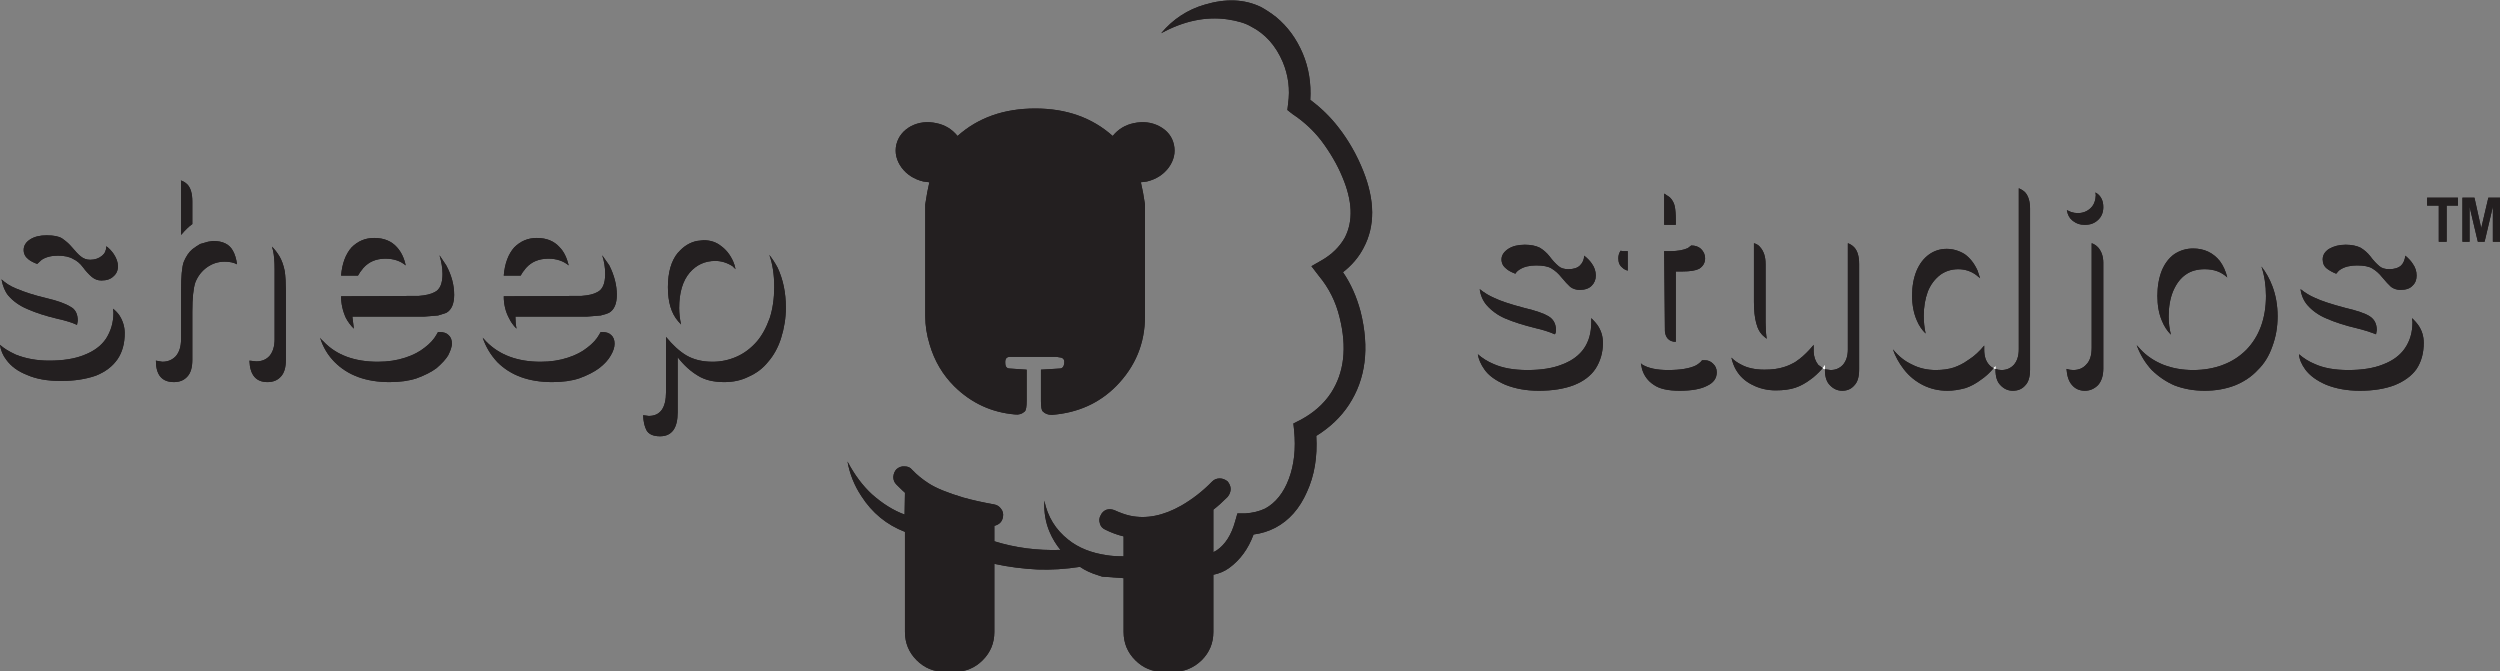 
<svg xmlns="http://www.w3.org/2000/svg" version="1.1" xmlns:xlink="http://www.w3.org/1999/xlink" preserveAspectRatio="none" x="0px" y="0px" width="190px" height="51px" viewBox="0 0 190 51">
<rect x="0" y="0" width="190" height="51" fill="#808080" stroke="none"/>
<defs>
<g id="Mask_Sheep_Studios_Full_svg_svg164__Clip_Group__0_2_MASK_0_FILL">
<path fill="#FFFFFF" stroke="none" d="
M 383.95 383.95
L 383.95 0 0 0 0 383.95 383.95 383.95 Z"/>
</g>

<g id="Sheep_Studios_Full_svg_svg164__Clip_Group__0_Layer2_0_MEMBER_0_MEMBER_0_FILL">
<path fill="#231F20" stroke="none" d="
M 94.3 199.6
Q 94.3 198.85 93.85 198.45 93.45 198.05 92.65 198.05
L 92.45 198.05 92.25 198.4
Q 91.75 199.3 90.7 200.1 89.65 200.95 88.1 201.45 86.45 202 84.45 202 79.75 202 77.2 199.3 76.9 199.05 76.75 198.8 77.35 200.7 78.7 202.05 81.35 204.7 86 204.7 88.1 204.7 89.6 204.2 91.25 203.6 92.25 202.85 93.35 201.9 93.8 201.15 94.3 200.15 94.3 199.6
M 80.95 186.8
Q 79.75 188.15 79.55 190.55
L 81.8 190.55
Q 82 190.15 82.5 189.55 83.6 188.3 85.45 188.3 87.1 188.3 88.15 189.2 87.85 187.75 87 186.8 85.9 185.55 83.95 185.55 82.2 185.55 80.95 186.8 Z"/>
</g>

<g id="Sheep_Studios_Full_svg_svg164__Clip_Group__0_Layer2_0_MEMBER_1_MEMBER_0_FILL">
<path fill="#231F20" stroke="none" d="
M 79.55 193.3
Q 79.55 194.8 80.2 196.2 80.6 196.95 81.25 197.6
L 81.05 196 90.6 196 92.45 195.85 93.55 195.5
Q 94.6 194.9 94.6 193.1 94.6 191.15 93.55 189.2
L 92.65 187.85
Q 93.05 189.2 93.05 190.35 93.05 192.25 92 192.75 91.25 193.15 89.9 193.25
L 79.55 193.3 Z"/>
</g>

<g id="Sheep_Studios_Full_svg_svg164__Clip_Group__0_Layer2_0_MEMBER_2_MEMBER_0_FILL">
<path fill="#231F20" stroke="none" d="
M 115.95 199.6
Q 115.95 198.85 115.5 198.45 115.1 198.05 114.3 198.05
L 114.1 198.05 113.9 198.4
Q 113.4 199.3 112.35 200.1 111.3 200.95 109.75 201.45 108.1 202 106.1 202 101.5 202 98.85 199.3
L 98.4 198.8
Q 99 200.6 100.35 202.05 103 204.7 107.65 204.7 109.75 204.7 111.25 204.2 112.9 203.6 113.9 202.85 114.95 202.05 115.45 201.15 115.95 200.3 115.95 199.6
M 103.45 190.55
Q 103.65 190.15 104.15 189.55 105.25 188.3 107.15 188.3 108.75 188.3 109.85 189.2 109.45 187.6 108.65 186.8 107.55 185.55 105.6 185.55 103.85 185.55 102.6 186.8 101.4 188.15 101.2 190.55
L 103.45 190.55 Z"/>
</g>

<g id="Sheep_Studios_Full_svg_svg164__Clip_Group__0_Layer2_0_MEMBER_3_MEMBER_0_FILL">
<path fill="#231F20" stroke="none" d="
M 101.9 196.2
Q 102.25 196.95 102.9 197.6 102.75 196.85 102.75 196
L 112.25 196 114.1 195.85
Q 114.9 195.65 115.2 195.5 116.25 194.9 116.25 193.1 116.25 191.2 115.25 189.2
L 114.3 187.85
Q 114.7 189 114.7 190.35 114.7 192.25 113.65 192.75 112.95 193.15 111.55 193.25
L 101.2 193.3
Q 101.2 194.9 101.9 196.2 Z"/>
</g>

<g id="Sheep_Studios_Full_svg_svg164__Clip_Group__0_Layer2_0_MEMBER_4_MEMBER_0_FILL">
<path fill="#231F20" stroke="none" d="
M 138.75 194.8
Q 138.75 191.85 137.65 189.5 137.2 188.65 136.55 187.8 137.2 189.6 137.2 192.05 137.2 194.35 136.6 196.2 135.9 198.15 134.85 199.35 133.7 200.65 132.25 201.3 130.7 202 129 202 126.95 202 125.5 201.15 124.15 200.35 122.8 198.7
L 122.8 206
Q 122.8 209.2 120.5 209.2
L 119.75 209.1
Q 119.8 210.35 120.2 211.1 120.65 211.9 122 211.9 124.35 211.9 124.35 208.7
L 124.35 201.4
Q 125.6 203 127.05 203.85 128.4 204.7 130.55 204.7 132.35 204.7 133.75 204 135.35 203.3 136.35 202.05 137.5 200.75 138.1 198.9 138.75 196.85 138.75 194.8 Z"/>
</g>

<g id="Sheep_Studios_Full_svg_svg164__Clip_Group__0_Layer2_0_MEMBER_5_MEMBER_0_FILL">
<path fill="#231F20" stroke="none" d="
M 72.2 192.45
Q 72.2 191.1 72.05 189.95 71.8 188.75 71.35 188 70.9 187.25 70.35 186.7 70.4 186.9 70.5 187.25 70.7 188.2 70.7 189.7
L 70.7 199
Q 70.7 200.45 70 201.25 69.35 201.95 68.25 201.95
L 67.35 201.85
Q 67.45 204.7 69.75 204.7 70.9 204.7 71.55 203.95 72.2 203.25 72.2 201.75
L 72.2 192.45 Z"/>
</g>

<g id="Sheep_Studios_Full_svg_svg164__Clip_Group__0_Layer2_0_MEMBER_6_MEMBER_0_FILL">
<path fill="#231F20" stroke="none" d="
M 58.2 177.9
L 58.25 177.95 58.25 185.15
Q 59.05 184.2 59.75 183.7
L 59.75 180.7
Q 59.75 179.15 59.1 178.45 58.7 178.05 58.2 177.9 Z"/>
</g>

<g id="Sheep_Studios_Full_svg_svg164__Clip_Group__0_Layer2_0_MEMBER_7_MEMBER_0_FILL">
<path fill="#231F20" stroke="none" d="
M 59.75 187.05
Q 59.05 187.65 58.6 188.75 58.25 189.75 58.25 192.6
L 58.25 199
Q 58.25 200.4 57.6 201.2 56.9 202 55.75 202 55.65 202 54.9 201.85 54.9 204.7 57.3 204.7 58.45 204.7 59.1 203.95 59.75 203.25 59.75 201.75
L 59.75 195.35
Q 59.75 192.65 60.15 191.45 60.65 190.2 61.7 189.45 62.75 188.7 64.05 188.7 65.05 188.7 65.7 189.05 65.55 187.95 65.15 187.25 64.45 185.95 62.5 185.95
L 61.85 186.05 60.8 186.35
Q 60.35 186.6 59.75 187.05 Z"/>
</g>

<g id="Sheep_Studios_Full_svg_svg164__Clip_Group__0_Layer2_0_MEMBER_8_MEMBER_0_FILL">
<path fill="#231F20" stroke="none" d="
M 130.1 186.6
Q 129.15 185.85 127.8 185.85
L 126.9 185.95
Q 125.5 186.25 124.45 187.45
L 124.35 187.55
Q 123.05 189.15 123.05 192.1 123.05 195.05 124.4 196.6
L 124.8 197.05
Q 124.55 195.95 124.55 194.85 124.55 191.8 125.95 190.15 127.3 188.6 129.35 188.6 130.55 188.6 131.65 189.3
L 132.05 189.7
Q 131.95 189.15 131.75 188.7 131.15 187.35 130.1 186.6 Z"/>
</g>

<g id="Sheep_Studios_Full_svg_svg164__Clip_Group__0_Layer2_0_MEMBER_9_MEMBER_0_FILL">
<path fill="#231F20" stroke="none" d="
M 197.5 156.5
Q 199.55 156.8 200.65 157.45 203.5 158.9 204.9 162.2 206 164.85 205.6 167.7
L 205.5 168.55 206.2 169.1
Q 208.4 170.55 210 172.6 211.8 175 212.8 177.4 214.85 182.2 213.15 185.5 212.1 187.35 210.1 188.5
L 208.7 189.3 209.7 190.6
Q 211.7 193 212.45 196.1 213.95 202.1 211.3 206.15 209.85 208.35 207.2 209.75
L 206.3 210.2 206.4 211.15
Q 206.75 214.75 205.7 217.55 204.65 220.35 202.55 221.5 201.4 222.05 199.9 222.15
L 198.85 222.15 198.55 223.2
Q 197.8 225.9 196.1 227.05
L 195.65 227.3 195.65 221.65
Q 196.5 221 197.55 219.95 197.95 219.45 197.95 218.9 197.95 218.4 197.55 217.9 197.05 217.5 196.5 217.5 195.9 217.5 195.5 217.9 193.65 219.8 191.4 221.1 187.8 223.15 184.55 222.45 183.65 222.25 182.55 221.75 182 221.5 181.45 221.65 180.9 221.85 180.65 222.4 180.35 222.9 180.55 223.5 180.7 224.05 181.25 224.3 182.45 224.9 183.7 225.2
L 183.7 227.85
Q 182.35 227.85 181.45 227.7 178.35 227.25 176.35 225.65 173.8 223.65 173.15 220.45 173.05 222.75 173.85 224.6 174.4 225.9 175.3 227 170.65 227.15 166.5 225.85
L 166.5 223.8
Q 167.5 223.55 167.65 222.6 167.75 222 167.4 221.55 167.05 221.05 166.45 220.95 164.2 220.55 162.4 220.05 159.2 219.1 157.75 218.15 156.5 217.35 155.55 216.35 155.2 215.9 154.55 215.9 154 215.85 153.5 216.25 153.1 216.65 153.05 217.3 153.05 217.9 153.45 218.3 154.4 219.25 154.6 219.4
L 154.55 222.3
Q 152.35 221.5 150.2 219.6 148.35 217.9 146.95 215.25 147.4 217.75 148.8 219.85 150.95 223.2 154.6 224.6
L 154.6 237.9
Q 154.6 240.1 156.15 241.65 157.7 243.2 159.9 243.2
L 161.2 243.2
Q 163.4 243.2 164.95 241.65 166.5 240.1 166.5 237.9
L 166.5 228.85
Q 169.25 229.45 172.25 229.6 174.95 229.7 177.9 229.25 178.9 229.95 180.4 230.4
L 180.85 230.55 183.7 230.75 183.7 237.9
Q 183.7 240.1 185.25 241.65 186.8 243.2 189 243.2
L 190.3 243.2
Q 192.5 243.2 194.1 241.65 195.65 240.1 195.65 237.9
L 195.65 230.3
Q 196.85 230.05 197.75 229.4 199.95 227.8 201 224.95 202.55 224.75 203.9 224.05 206.65 222.6 208.1 219.3 209.6 216.05 209.35 211.85 212.1 210.15 213.7 207.7 217.05 202.6 215.25 195.35 214.45 192.35 212.9 190.1 214.7 188.7 215.65 186.85 217.95 182.55 215.6 176.65 214.3 173.4 212.25 170.8 210.7 168.8 208.55 167.2 208.75 163.9 207.55 161.05 206.3 158.1 204 156.2 202.9 155.35 201.95 154.85 198.7 153.3 194.5 154.55 191.05 155.55 188.7 158.35 193.2 155.9 197.5 156.5 Z"/>
</g>

<g id="Sheep_Studios_Full_svg_svg164__Clip_Group__0_Layer2_0_MEMBER_10_MEMBER_0_FILL">
<path fill="#231F20" stroke="none" d="
M 190.4 173.15
Q 190.05 171.55 188.45 170.7 186.9 169.9 185.05 170.3 183.35 170.65 182.25 172 178.15 168.35 171.95 168.35 165.7 168.35 161.6 172 160.5 170.65 158.8 170.3 156.95 169.9 155.4 170.7 153.85 171.55 153.45 173.15 153.1 174.75 154.15 176.2 155.2 177.6 157.05 178.05
L 157.85 178.15
Q 157.55 179.4 157.3 181.1
L 157.3 195.95
Q 157.3 197.8 157.9 199.75 158.85 202.95 161.15 205.25 164.55 208.6 169.25 209 170 209.1 170.55 208.6 170.8 208.35 170.8 207.2
L 170.8 203.05 168.55 202.9
Q 167.95 202.9 167.95 202.15 167.9 201.35 168.55 201.35
L 174.8 201.35
Q 175 201.4 175.4 201.45 175.9 201.6 175.8 202.25 175.7 202.9 175.2 202.9
L 172.7 203.05 172.7 207.2
Q 172.7 208.4 172.95 208.6 173.4 209.05 174.1 209.05
L 174.2 209.05
Q 179.3 208.65 182.7 205.25 186.55 201.35 186.55 195.95
L 186.55 181.1
Q 186.3 179.4 186 178.15
L 186.8 178.05
Q 188.65 177.6 189.7 176.2 190.75 174.75 190.4 173.15 Z"/>
</g>

<g id="Sheep_Studios_Full_svg_svg164__Clip_Group__0_Layer2_0_MEMBER_11_MEMBER_0_FILL">
<path fill="#231F20" stroke="none" d="
M 359.8 181.25
L 361.3 181.25 361.3 180.2 357.2 180.2 357.2 181.25 358.75 181.25 358.75 186.05 359.8 186.05 359.8 181.25
M 364.4 184.25
L 363.5 180.2 361.9 180.2 361.9 186.05 362.85 186.05 362.85 181.4 363.95 186.05 364.85 186.05 365.95 181.4 365.95 186.05 366.95 186.05 366.95 180.2 365.35 180.2 364.4 184.25 Z"/>
</g>

<g id="Sheep_Studios_Full_svg_svg164__Clip_Group__0_Layer2_0_MEMBER_12_MEMBER_0_FILL">
<path fill="#231F20" stroke="none" d="
M 267.6 194.05
Q 267.6 195.75 267.9 196.85 268.2 198.05 268.95 198.65
L 269.3 198.95
Q 269.15 198 269.15 196.75
L 269.15 189
Q 269.15 187.6 268.45 186.8 268.15 186.4 267.6 186.25
L 267.6 194.05
M 281.6 189
Q 281.6 187.5 280.95 186.8 280.55 186.4 280.1 186.25
L 280.1 200.35
Q 280.1 201.65 279.45 202.4 278.8 203.1 277.8 203.1
L 277.05 203 277.05 203.1
Q 277.05 204.45 277.7 205.1 278.4 205.85 279.35 205.85 280.35 205.85 280.95 205.15 281.6 204.5 281.6 203.05
L 281.6 189 Z"/>
</g>

<g id="Sheep_Studios_Full_svg_svg164__Clip_Group__0_Layer2_0_MEMBER_13_MEMBER_0_FILL">
<path fill="#231F20" stroke="none" d="
M 276.75 202.85
L 276.15 202.4
Q 275.6 201.7 275.55 200.7
L 275.55 199.75
Q 274.65 200.85 273.7 201.6
L 273.15 202
Q 272.3 202.5 271.6 202.7 270.55 203.05 269 203.05 267.1 203.05 265.85 202.35 265.15 202 264.6 201.45 264.8 202.35 265.2 203.05 265.95 204.35 267.35 205.05 268.8 205.8 270.5 205.8 272.05 205.8 273.1 205.45 274.15 205.1 275.2 204.3 275.9 203.8 276.75 202.85 Z"/>
</g>

<g id="Sheep_Studios_Full_svg_svg164__Clip_Group__0_Layer2_0_MEMBER_14_MEMBER_0_FILL">
<path fill="#231F20" stroke="none" d="
M 304.35 181.65
Q 304.35 180.3 303.75 179.55 303.45 179.2 302.85 178.95
L 302.85 200.35
Q 302.85 201.65 302.2 202.4 301.55 203.1 300.55 203.1 300.15 203.1 299.75 202.95
L 299.75 203.05
Q 299.75 204.45 300.4 205.1 301.1 205.85 302.05 205.85 303.1 205.85 303.7 205.15 304.35 204.5 304.35 203.05
L 304.35 181.65
M 290.75 192.65
Q 291.3 191.3 292.4 190.45 293.45 189.7 294.8 189.7 296.1 189.7 297.15 190.45
L 297.7 190.9 297.35 189.85
Q 296.7 188.45 295.65 187.7 294.5 187 293.25 187 291.95 187 290.9 187.75 289.85 188.5 289.25 189.9 288.65 191.35 288.65 193.2 288.65 195.1 289.3 196.55 289.7 197.5 290.45 198.25 290.2 197.1 290.2 195.9 290.2 194.15 290.75 192.65 Z"/>
</g>

<g id="Sheep_Studios_Full_svg_svg164__Clip_Group__0_Layer2_0_MEMBER_15_MEMBER_0_FILL">
<path fill="#231F20" stroke="none" d="
M 299.5 202.85
Q 299.15 202.7 298.9 202.4 298.25 201.7 298.25 200.4
L 298.25 199.85
Q 297.3 201 296.3 201.65
L 295.85 201.95
Q 295.2 202.4 294.25 202.75 293.2 203.1 291.8 203.1 290.05 203.1 288.6 202.35 287.2 201.7 286.1 200.35 286.55 201.7 287.55 203 288.6 204.35 290.1 205.1 291.6 205.85 293.35 205.85 294.45 205.85 295.75 205.5 296.8 205.15 297.8 204.4 298.7 203.8 299.5 202.85 Z"/>
</g>

<g id="Sheep_Studios_Full_svg_svg164__Clip_Group__0_Layer2_0_MEMBER_16_MEMBER_0_FILL">
<path fill="#231F20" stroke="none" d="
M 314.1 188.85
Q 314.1 187.6 313.4 186.8 313 186.4 312.55 186.25
L 312.55 200.15
Q 312.55 201.65 311.85 202.35 311.2 203.1 310.1 203.1 309.65 203.1 309.2 202.95 309.3 204.35 309.9 205.05 310.55 205.85 311.65 205.85 312.65 205.85 313.4 205.1 314.1 204.3 314.1 202.9
L 314.1 188.85 Z"/>
</g>

<g id="Sheep_Studios_Full_svg_svg164__Clip_Group__0_Layer2_0_MEMBER_17_MEMBER_0_FILL">
<path fill="#231F20" stroke="none" d="
M 260.3 189.65
Q 261.1 189.15 261.1 188.25 261.1 187.55 260.55 187 260.05 186.55 259.25 186.55
L 258.8 186.9
Q 257.9 187.3 256.55 187.3
L 255.65 187.3 255.75 197.95
Q 255.8 198.55 256.15 198.95 256.55 199.35 257.2 199.35
L 257.2 190 258.1 190
Q 259.6 190 260.3 189.65 Z"/>
</g>

<g id="Sheep_Studios_Full_svg_svg164__Clip_Group__0_Layer2_0_MEMBER_18_MEMBER_0_FILL">
<path fill="#231F20" stroke="none" d="
M 256.4 180.15
L 255.65 179.65 255.65 183.8 257.2 183.8 257.2 183.2
Q 257.2 182 257.05 181.3 256.9 180.65 256.4 180.15 Z"/>
</g>

<g id="Sheep_Studios_Full_svg_svg164__Clip_Group__0_Layer2_0_MEMBER_19_MEMBER_0_FILL">
<path fill="#231F20" stroke="none" d="
M 262.65 203.4
Q 262.65 202.7 262.15 202.25 261.7 201.8 261.1 201.8
L 260.7 201.8
Q 260.4 202.2 259.85 202.5 258.6 203.1 256.15 203.1 253.9 203.1 252.7 202.35
L 252.55 202.2 252.7 202.95
Q 253.1 204.3 254.25 205.05 255.35 205.85 257.7 205.85 260.1 205.85 261.35 205.2 262.65 204.6 262.65 203.4 Z"/>
</g>

<g id="Sheep_Studios_Full_svg_svg164__Clip_Group__0_Layer2_0_MEMBER_20_MEMBER_0_FILL">
<path fill="#231F20" stroke="none" d="
M 250.8 189.9
L 250.8 187.3 250.15 187.3 249.85 187.25
Q 249.55 187.7 249.55 188.25 249.55 189.1 250.1 189.5 250.25 189.7 250.8 189.9 Z"/>
</g>

<g id="Sheep_Studios_Full_svg_svg164__Clip_Group__0_Layer2_0_MEMBER_21_MEMBER_0_FILL">
<path fill="#FFFFFF" stroke="none" d="
M 277.05 202.45
L 276.75 202.85 277.05 203 277.05 202.45 Z"/>
</g>

<g id="Sheep_Studios_Full_svg_svg164__Clip_Group__0_Layer2_0_MEMBER_22_MEMBER_0_FILL">
<path fill="#FFFFFF" stroke="none" d="
M 299.75 202.6
L 299.5 202.85 299.75 202.95 299.75 202.6 Z"/>
</g>

<g id="Sheep_Studios_Full_svg_svg164__Clip_Group__0_Layer2_0_MEMBER_23_MEMBER_0_FILL">
<path fill="#231F20" stroke="none" d="
M 329.6 188.6
Q 328.25 186.95 326.05 186.95 324.7 186.95 323.55 187.7 322.5 188.45 321.9 189.85 321.3 191.35 321.3 193.25 321.3 195.15 321.9 196.55 322.35 197.65 323.1 198.4 322.8 197.3 322.8 195.95 322.8 194.05 323.4 192.6 324.05 191.1 325.1 190.4 326.1 189.7 327.6 189.7 329.45 189.7 330.6 190.8 330.3 189.55 329.6 188.6 Z"/>
</g>

<g id="Sheep_Studios_Full_svg_svg164__Clip_Group__0_Layer2_0_MEMBER_24_MEMBER_0_FILL">
<path fill="#231F20" stroke="none" d="
M 337.3 195.95
Q 337.3 193.8 336.6 191.95 336.05 190.5 335.15 189.35 335.75 191.15 335.75 193.25 335.75 195.45 335.1 197.25 334.45 199.05 333.15 200.4 331.8 201.75 330.05 202.4 328.25 203.1 326.05 203.1 323.9 203.1 322.1 202.4 320.25 201.65 319.05 200.35
L 318.55 199.8 318.6 199.95
Q 319.3 201.75 320.55 203.1 321.95 204.45 323.6 205.15 325.45 205.85 327.6 205.85 329.75 205.85 331.6 205.15 333.45 204.4 334.65 203.1 335.95 201.85 336.6 199.95 337.3 198.1 337.3 195.95 Z"/>
</g>

<g id="Sheep_Studios_Full_svg_svg164__Clip_Group__0_Layer2_0_MEMBER_25_MEMBER_0_FILL">
<path fill="#231F20" stroke="none" d="
M 342.25 193.5
Q 341.3 193.1 340.35 192.35 340.5 193.55 341.25 194.45 342.25 195.6 343.8 196.25 345.5 197 347.85 197.55 349.1 197.85 350.4 198.35
L 350.5 197.8
Q 350.5 196.55 349.55 195.95 348.7 195.4 346.35 194.85 343.5 194.1 342.25 193.5 Z"/>
</g>

<g id="Sheep_Studios_Full_svg_svg164__Clip_Group__0_Layer2_0_MEMBER_26_MEMBER_0_FILL">
<path fill="#231F20" stroke="none" d="
M 344.15 187
Q 343.3 187.55 343.3 188.4 343.3 189.2 343.9 189.65 344.45 190.05 345.1 190.3 345.4 189.9 345.65 189.75 346.5 189.2 347.85 189.2 349.25 189.2 349.9 189.6 350.65 190.05 351.2 190.75 351.95 191.65 352.4 192.05 352.95 192.45 353.65 192.45 354.75 192.45 355.25 191.9 355.8 191.4 355.8 190.55 355.8 189.7 355.3 189 355 188.5 354.3 187.9 354.2 188.75 353.75 189.2 353.2 189.7 352.15 189.7 351.3 189.7 350.85 189.3 350.2 188.75 349.65 188 349.1 187.3 348.35 186.85 347.55 186.45 346.35 186.45 345.1 186.45 344.15 187 Z"/>
</g>

<g id="Sheep_Studios_Full_svg_svg164__Clip_Group__0_Layer2_0_MEMBER_27_MEMBER_0_FILL">
<path fill="#231F20" stroke="none" d="
M 355.2 196.2
L 355.25 196.75
Q 355.25 198.75 354.25 200.2 353.3 201.6 351.35 202.35 349.5 203.1 346.7 203.1 344 203.1 342.25 202.3 341.05 201.8 340.15 201 340.2 201.95 341 203.05 341.9 204.25 343.75 205.05 345.75 205.85 348.25 205.85 350.95 205.85 352.9 205.1 354.85 204.3 355.8 202.95 356.75 201.5 356.75 199.5 356.75 198.15 356 197.1 355.8 196.8 355.2 196.2 Z"/>
</g>

<g id="Sheep_Studios_Full_svg_svg164__Clip_Group__0_Layer2_0_MEMBER_28_MEMBER_0_FILL">
<path fill="#231F20" stroke="none" d="
M 233 193.5
Q 232.05 193.1 231.1 192.35 231.25 193.55 232 194.45 233 195.6 234.5 196.25 236.15 196.95 238.6 197.55 239.95 197.85 241.1 198.35 241.25 198.15 241.25 197.8 241.25 196.55 240.25 195.95 239.35 195.4 237.05 194.85 234.2 194.1 233 193.5 Z"/>
</g>

<g id="Sheep_Studios_Full_svg_svg164__Clip_Group__0_Layer2_0_MEMBER_29_MEMBER_0_FILL">
<path fill="#231F20" stroke="none" d="
M 240.65 189.6
Q 241.4 190.05 241.95 190.75 242.7 191.65 243.15 192.05 243.7 192.45 244.4 192.45 245.45 192.45 246 191.9 246.55 191.35 246.55 190.55 246.55 189.7 246.05 189 245.7 188.45 245 187.9 245 188.65 244.45 189.2 243.95 189.7 242.9 189.7 242.05 189.7 241.6 189.3 240.95 188.75 240.4 188 239.85 187.3 239.1 186.85 238.3 186.45 237.1 186.45 235.75 186.45 234.9 187 234 187.6 234 188.4 234 189.15 234.65 189.65 235.05 190 235.85 190.3 236 190 236.4 189.75 237.25 189.2 238.6 189.2 240 189.2 240.65 189.6 Z"/>
</g>

<g id="Sheep_Studios_Full_svg_svg164__Clip_Group__0_Layer2_0_MEMBER_30_MEMBER_0_FILL">
<path fill="#231F20" stroke="none" d="
M 245.95 196.2
L 245.95 196.75
Q 245.95 198.8 245 200.2 244.05 201.6 242.1 202.35 240.25 203.1 237.45 203.1 234.75 203.1 232.95 202.3 231.75 201.8 230.85 201 231 202 231.75 203.05 232.55 204.2 234.5 205.05 236.5 205.85 238.95 205.85 241.7 205.85 243.65 205.1 245.55 204.35 246.5 202.95 247.5 201.4 247.5 199.5 247.5 198.15 246.75 197.1 246.55 196.8 245.95 196.2 Z"/>
</g>

<g id="Sheep_Studios_Full_svg_svg164__Clip_Group__0_Layer2_0_MEMBER_31_MEMBER_0_FILL">
<path fill="#231F20" stroke="none" d="
M 36.25 192.25
Q 35.15 191.8 34.35 191.05 34.6 192.4 35.25 193.2 36.25 194.35 37.8 195 39.5 195.75 41.85 196.3 43.45 196.65 44.4 197.1
L 44.5 196.55
Q 44.5 195.2 43.55 194.7 42.5 194.05 40.35 193.55 38 193 36.25 192.25 Z"/>
</g>

<g id="Sheep_Studios_Full_svg_svg164__Clip_Group__0_Layer2_0_MEMBER_32_MEMBER_0_FILL">
<path fill="#231F20" stroke="none" d="
M 39.1 189
L 39.7 188.45
Q 40.55 187.9 41.85 187.9 43.15 187.9 43.9 188.35 44.65 188.7 45.2 189.45 45.75 190.2 46.4 190.75 46.95 191.2 47.65 191.2 48.7 191.2 49.25 190.65 49.85 190.15 49.85 189.3 49.85 188.55 49.3 187.7 48.85 187.05 48.3 186.65 48.3 187.45 47.75 187.9 47.1 188.45 46.15 188.45 45.45 188.45 44.9 188 44.5 187.7 43.7 186.75 43.2 186.15 42.4 185.6 41.75 185.2 40.35 185.2 39 185.2 38.15 185.75 37.3 186.3 37.3 187.15 37.3 187.9 37.95 188.4 38.4 188.75 39.1 189 Z"/>
</g>

<g id="Sheep_Studios_Full_svg_svg164__Clip_Group__0_Layer2_0_MEMBER_33_MEMBER_0_FILL">
<path fill="#231F20" stroke="none" d="
M 49.2 194.95
L 49.25 195.5
Q 49.25 197.4 48.25 198.95 47.3 200.35 45.35 201.1 43.5 201.85 40.7 201.85 38.25 201.85 36.25 201.05 34.85 200.4 34.15 199.75 34.3 200.85 35 201.75 35.95 203.05 37.75 203.75 39.55 204.55 42.25 204.55 44.9 204.55 46.9 203.85 48.8 203.1 49.8 201.65 50.75 200.25 50.75 198.2 50.75 196.95 50.05 195.85 49.75 195.4 49.2 194.95 Z"/>
</g>

<g id="Sheep_Studios_Full_svg_svg164__Clip_Group__0_Layer2_0_MEMBER_34_MEMBER_0_FILL">
<path fill="#231F20" stroke="none" d="
M 313.05 180.35
Q 312.9 181.15 312.4 181.6 311.7 182.25 310.7 182.25 310.25 182.25 309.8 182.1
L 309.25 181.85
Q 309.4 182.75 309.95 183.2
L 310.15 183.35
Q 310.75 183.8 311.55 183.8
L 311.7 183.8
Q 312.7 183.8 313.35 183.2 314.1 182.55 314.1 181.45 314.1 180.3 313.35 179.7
L 313.05 179.5 313.1 179.85 313.05 180.35 Z"/>
</g>

<g id="Sheep_Studios_Full_svg_svg164__Clip_Group__0_Layer2_0_MEMBER_35_MEMBER_0_FILL">
<path fill="#231F20" stroke="none" d="
M 94.3 199.6
Q 94.3 198.85 93.85 198.45 93.45 198.05 92.65 198.05
L 92.45 198.05 92.25 198.4
Q 91.75 199.3 90.7 200.1 89.65 200.95 88.1 201.45 86.45 202 84.45 202 79.75 202 77.2 199.3 76.9 199.05 76.75 198.8 77.35 200.7 78.7 202.05 81.35 204.7 86 204.7 88.1 204.7 89.6 204.2 91.25 203.6 92.25 202.85 93.35 201.9 93.8 201.15 94.3 200.15 94.3 199.6
M 80.95 186.8
Q 79.75 188.15 79.55 190.55
L 81.8 190.55
Q 82 190.15 82.5 189.55 83.6 188.3 85.45 188.3 87.1 188.3 88.15 189.2 87.85 187.75 87 186.8 85.9 185.55 83.95 185.55 82.2 185.55 80.95 186.8 Z"/>
</g>

<g id="Sheep_Studios_Full_svg_svg164__Clip_Group__0_Layer2_0_MEMBER_36_MEMBER_0_FILL">
<path fill="#231F20" stroke="none" d="
M 79.55 193.3
Q 79.55 194.8 80.2 196.2 80.6 196.95 81.25 197.6
L 81.05 196 90.6 196 92.45 195.85 93.55 195.5
Q 94.6 194.9 94.6 193.1 94.6 191.15 93.55 189.2
L 92.65 187.85
Q 93.05 189.2 93.05 190.35 93.05 192.25 92 192.75 91.25 193.15 89.9 193.25
L 79.55 193.3 Z"/>
</g>

<g id="Sheep_Studios_Full_svg_svg164__Clip_Group__0_Layer2_0_MEMBER_37_MEMBER_0_FILL">
<path fill="#231F20" stroke="none" d="
M 115.95 199.6
Q 115.95 198.85 115.5 198.45 115.1 198.05 114.3 198.05
L 114.1 198.05 113.9 198.4
Q 113.4 199.3 112.35 200.1 111.3 200.95 109.75 201.45 108.1 202 106.1 202 101.5 202 98.85 199.3
L 98.4 198.8
Q 99 200.6 100.35 202.05 103 204.7 107.65 204.7 109.75 204.7 111.25 204.2 112.9 203.6 113.9 202.85 114.95 202.05 115.45 201.15 115.95 200.3 115.95 199.6
M 103.45 190.55
Q 103.65 190.15 104.15 189.55 105.25 188.3 107.15 188.3 108.75 188.3 109.85 189.2 109.45 187.6 108.65 186.8 107.55 185.55 105.6 185.55 103.85 185.55 102.6 186.8 101.4 188.15 101.2 190.55
L 103.45 190.55 Z"/>
</g>

<g id="Sheep_Studios_Full_svg_svg164__Clip_Group__0_Layer2_0_MEMBER_38_MEMBER_0_FILL">
<path fill="#231F20" stroke="none" d="
M 101.9 196.2
Q 102.25 196.95 102.9 197.6 102.75 196.85 102.75 196
L 112.25 196 114.1 195.85
Q 114.9 195.65 115.2 195.5 116.25 194.9 116.25 193.1 116.25 191.2 115.25 189.2
L 114.3 187.85
Q 114.7 189 114.7 190.35 114.7 192.25 113.65 192.75 112.95 193.15 111.55 193.25
L 101.2 193.3
Q 101.2 194.9 101.9 196.2 Z"/>
</g>

<g id="Sheep_Studios_Full_svg_svg164__Clip_Group__0_Layer2_0_MEMBER_39_MEMBER_0_FILL">
<path fill="#231F20" stroke="none" d="
M 138.75 194.8
Q 138.75 191.85 137.65 189.5 137.2 188.65 136.55 187.8 137.2 189.6 137.2 192.05 137.2 194.35 136.6 196.2 135.9 198.15 134.85 199.35 133.7 200.65 132.25 201.3 130.7 202 129 202 126.95 202 125.5 201.15 124.15 200.35 122.8 198.7
L 122.8 206
Q 122.8 209.2 120.5 209.2
L 119.75 209.1
Q 119.8 210.35 120.2 211.1 120.65 211.9 122 211.9 124.35 211.9 124.35 208.7
L 124.35 201.4
Q 125.6 203 127.05 203.85 128.4 204.7 130.55 204.7 132.35 204.7 133.75 204 135.35 203.3 136.35 202.05 137.5 200.75 138.1 198.9 138.75 196.85 138.75 194.8 Z"/>
</g>

<g id="Sheep_Studios_Full_svg_svg164__Clip_Group__0_Layer2_0_MEMBER_40_MEMBER_0_FILL">
<path fill="#231F20" stroke="none" d="
M 72.2 192.45
Q 72.2 191.1 72.05 189.95 71.8 188.75 71.35 188 70.9 187.25 70.35 186.7 70.4 186.9 70.5 187.25 70.7 188.2 70.7 189.7
L 70.7 199
Q 70.7 200.45 70 201.25 69.35 201.95 68.25 201.95
L 67.35 201.85
Q 67.45 204.7 69.75 204.7 70.9 204.7 71.55 203.95 72.2 203.25 72.2 201.75
L 72.2 192.45 Z"/>
</g>

<g id="Sheep_Studios_Full_svg_svg164__Clip_Group__0_Layer2_0_MEMBER_41_MEMBER_0_FILL">
<path fill="#231F20" stroke="none" d="
M 58.2 177.9
L 58.25 177.95 58.25 185.15
Q 59.05 184.2 59.75 183.7
L 59.75 180.7
Q 59.75 179.15 59.1 178.45 58.7 178.05 58.2 177.9 Z"/>
</g>

<g id="Sheep_Studios_Full_svg_svg164__Clip_Group__0_Layer2_0_MEMBER_42_MEMBER_0_FILL">
<path fill="#231F20" stroke="none" d="
M 59.75 187.05
Q 59.05 187.65 58.6 188.75 58.25 189.75 58.25 192.6
L 58.25 199
Q 58.25 200.4 57.6 201.2 56.9 202 55.75 202 55.65 202 54.9 201.85 54.9 204.7 57.3 204.7 58.45 204.7 59.1 203.95 59.75 203.25 59.75 201.75
L 59.75 195.35
Q 59.75 192.65 60.15 191.45 60.65 190.2 61.7 189.45 62.75 188.7 64.05 188.7 65.05 188.7 65.7 189.05 65.55 187.95 65.15 187.25 64.45 185.95 62.5 185.95
L 61.85 186.05 60.8 186.35
Q 60.35 186.6 59.75 187.05 Z"/>
</g>

<g id="Sheep_Studios_Full_svg_svg164__Clip_Group__0_Layer2_0_MEMBER_43_MEMBER_0_FILL">
<path fill="#231F20" stroke="none" d="
M 130.1 186.6
Q 129.15 185.85 127.8 185.85
L 126.9 185.95
Q 125.5 186.25 124.45 187.45
L 124.35 187.55
Q 123.05 189.15 123.05 192.1 123.05 195.05 124.4 196.6
L 124.8 197.05
Q 124.55 195.95 124.55 194.85 124.55 191.8 125.95 190.15 127.3 188.6 129.35 188.6 130.55 188.6 131.65 189.3
L 132.05 189.7
Q 131.95 189.15 131.75 188.7 131.15 187.35 130.1 186.6 Z"/>
</g>

<g id="Sheep_Studios_Full_svg_svg164__Clip_Group__0_Layer2_0_MEMBER_44_MEMBER_0_FILL">
<path fill="#231F20" stroke="none" d="
M 197.5 156.5
Q 199.55 156.8 200.65 157.45 203.5 158.9 204.9 162.2 206 164.85 205.6 167.7
L 205.5 168.55 206.2 169.1
Q 208.4 170.55 210 172.6 211.8 175 212.8 177.4 214.85 182.2 213.15 185.5 212.1 187.35 210.1 188.5
L 208.7 189.3 209.7 190.6
Q 211.7 193 212.45 196.1 213.95 202.1 211.3 206.15 209.85 208.35 207.2 209.75
L 206.3 210.2 206.4 211.15
Q 206.75 214.75 205.7 217.55 204.65 220.35 202.55 221.5 201.4 222.05 199.9 222.15
L 198.85 222.15 198.55 223.2
Q 197.8 225.9 196.1 227.05
L 195.65 227.3 195.65 221.65
Q 196.5 221 197.55 219.95 197.95 219.45 197.95 218.9 197.95 218.4 197.55 217.9 197.05 217.5 196.5 217.5 195.9 217.5 195.5 217.9 193.65 219.8 191.4 221.1 187.8 223.15 184.55 222.45 183.65 222.25 182.55 221.75 182 221.5 181.45 221.65 180.9 221.85 180.65 222.4 180.35 222.9 180.55 223.5 180.7 224.05 181.25 224.3 182.45 224.9 183.7 225.2
L 183.7 227.85
Q 182.35 227.85 181.45 227.7 178.35 227.25 176.35 225.65 173.8 223.65 173.15 220.45 173.05 222.75 173.85 224.6 174.4 225.9 175.3 227 170.65 227.15 166.5 225.85
L 166.5 223.8
Q 167.5 223.55 167.65 222.6 167.75 222 167.4 221.55 167.05 221.05 166.45 220.95 164.2 220.55 162.4 220.05 159.2 219.1 157.75 218.15 156.5 217.35 155.55 216.35 155.2 215.9 154.55 215.9 154 215.85 153.5 216.25 153.1 216.65 153.05 217.3 153.05 217.9 153.45 218.3 154.4 219.25 154.6 219.4
L 154.55 222.3
Q 152.35 221.5 150.2 219.6 148.35 217.9 146.95 215.25 147.4 217.75 148.8 219.85 150.95 223.2 154.6 224.6
L 154.6 237.9
Q 154.6 240.1 156.15 241.65 157.7 243.2 159.9 243.2
L 161.2 243.2
Q 163.4 243.2 164.95 241.65 166.5 240.1 166.5 237.9
L 166.5 228.85
Q 169.25 229.45 172.25 229.6 174.95 229.7 177.9 229.25 178.9 229.95 180.4 230.4
L 180.85 230.55 183.7 230.75 183.7 237.9
Q 183.7 240.1 185.25 241.65 186.8 243.2 189 243.2
L 190.3 243.2
Q 192.5 243.2 194.1 241.65 195.65 240.1 195.65 237.9
L 195.65 230.3
Q 196.85 230.05 197.75 229.4 199.95 227.8 201 224.95 202.55 224.75 203.9 224.05 206.65 222.6 208.1 219.3 209.6 216.05 209.35 211.85 212.1 210.15 213.7 207.7 217.05 202.6 215.25 195.35 214.45 192.35 212.9 190.1 214.7 188.7 215.65 186.85 217.95 182.55 215.6 176.65 214.3 173.4 212.25 170.8 210.7 168.8 208.55 167.2 208.75 163.9 207.55 161.05 206.3 158.1 204 156.2 202.9 155.35 201.95 154.85 198.7 153.3 194.5 154.55 191.05 155.55 188.7 158.35 193.2 155.9 197.5 156.5 Z"/>
</g>

<g id="Sheep_Studios_Full_svg_svg164__Clip_Group__0_Layer2_0_MEMBER_45_MEMBER_0_FILL">
<path fill="#231F20" stroke="none" d="
M 190.4 173.15
Q 190.05 171.55 188.45 170.7 186.9 169.9 185.05 170.3 183.35 170.65 182.25 172 178.15 168.35 171.95 168.35 165.7 168.35 161.6 172 160.5 170.65 158.8 170.3 156.95 169.9 155.4 170.7 153.85 171.55 153.45 173.15 153.1 174.75 154.15 176.2 155.2 177.6 157.05 178.05
L 157.85 178.15
Q 157.55 179.4 157.3 181.1
L 157.3 195.95
Q 157.3 197.8 157.9 199.75 158.85 202.95 161.15 205.25 164.55 208.6 169.25 209 170 209.1 170.55 208.6 170.8 208.35 170.8 207.2
L 170.8 203.05 168.55 202.9
Q 167.95 202.9 167.95 202.15 167.9 201.35 168.55 201.35
L 174.8 201.35
Q 175 201.4 175.4 201.45 175.9 201.6 175.8 202.25 175.7 202.9 175.2 202.9
L 172.7 203.05 172.7 207.2
Q 172.7 208.4 172.95 208.6 173.4 209.05 174.1 209.05
L 174.2 209.05
Q 179.3 208.65 182.7 205.25 186.55 201.35 186.55 195.95
L 186.55 181.1
Q 186.3 179.4 186 178.15
L 186.8 178.05
Q 188.65 177.6 189.7 176.2 190.75 174.75 190.4 173.15 Z"/>
</g>

<g id="Sheep_Studios_Full_svg_svg164__Clip_Group__0_Layer2_0_MEMBER_46_MEMBER_0_FILL">
<path fill="#231F20" stroke="none" d="
M 359.8 181.25
L 361.3 181.25 361.3 180.2 357.2 180.2 357.2 181.25 358.75 181.25 358.75 186.05 359.8 186.05 359.8 181.25
M 364.4 184.25
L 363.5 180.2 361.9 180.2 361.9 186.05 362.85 186.05 362.85 181.4 363.95 186.05 364.85 186.05 365.95 181.4 365.95 186.05 366.95 186.05 366.95 180.2 365.35 180.2 364.4 184.25 Z"/>
</g>

<g id="Sheep_Studios_Full_svg_svg164__Clip_Group__0_Layer2_0_MEMBER_47_MEMBER_0_FILL">
<path fill="#231F20" stroke="none" d="
M 267.6 194.05
Q 267.6 195.75 267.9 196.85 268.2 198.05 268.95 198.65
L 269.3 198.95
Q 269.15 198 269.15 196.75
L 269.15 189
Q 269.15 187.6 268.45 186.8 268.15 186.4 267.6 186.25
L 267.6 194.05
M 281.6 189
Q 281.6 187.5 280.95 186.8 280.55 186.4 280.1 186.25
L 280.1 200.35
Q 280.1 201.65 279.45 202.4 278.8 203.1 277.8 203.1
L 277.05 203 277.05 203.1
Q 277.05 204.45 277.7 205.1 278.4 205.85 279.35 205.85 280.35 205.85 280.95 205.15 281.6 204.5 281.6 203.05
L 281.6 189 Z"/>
</g>

<g id="Sheep_Studios_Full_svg_svg164__Clip_Group__0_Layer2_0_MEMBER_48_MEMBER_0_FILL">
<path fill="#231F20" stroke="none" d="
M 276.75 202.85
L 276.15 202.4
Q 275.6 201.7 275.55 200.7
L 275.55 199.75
Q 274.65 200.85 273.7 201.6
L 273.15 202
Q 272.3 202.5 271.6 202.7 270.55 203.05 269 203.05 267.1 203.05 265.85 202.35 265.15 202 264.6 201.45 264.8 202.35 265.2 203.05 265.95 204.35 267.35 205.05 268.8 205.8 270.5 205.8 272.05 205.8 273.1 205.45 274.15 205.1 275.2 204.3 275.9 203.8 276.75 202.85 Z"/>
</g>

<g id="Sheep_Studios_Full_svg_svg164__Clip_Group__0_Layer2_0_MEMBER_49_MEMBER_0_FILL">
<path fill="#231F20" stroke="none" d="
M 304.35 181.65
Q 304.35 180.3 303.75 179.55 303.45 179.2 302.85 178.95
L 302.85 200.35
Q 302.85 201.65 302.2 202.4 301.55 203.1 300.55 203.1 300.15 203.1 299.75 202.95
L 299.75 203.05
Q 299.75 204.45 300.4 205.1 301.1 205.85 302.05 205.85 303.1 205.85 303.7 205.15 304.35 204.5 304.35 203.05
L 304.35 181.65
M 290.75 192.65
Q 291.3 191.3 292.4 190.45 293.45 189.7 294.8 189.7 296.1 189.7 297.15 190.45
L 297.7 190.9 297.35 189.85
Q 296.7 188.45 295.65 187.7 294.5 187 293.25 187 291.95 187 290.9 187.75 289.85 188.5 289.25 189.9 288.65 191.35 288.65 193.2 288.65 195.1 289.3 196.55 289.7 197.5 290.45 198.25 290.2 197.1 290.2 195.9 290.2 194.15 290.75 192.65 Z"/>
</g>

<g id="Sheep_Studios_Full_svg_svg164__Clip_Group__0_Layer2_0_MEMBER_50_MEMBER_0_FILL">
<path fill="#231F20" stroke="none" d="
M 299.5 202.85
Q 299.15 202.7 298.9 202.4 298.25 201.7 298.25 200.4
L 298.25 199.85
Q 297.3 201 296.3 201.65
L 295.85 201.95
Q 295.2 202.4 294.25 202.75 293.2 203.1 291.8 203.1 290.05 203.1 288.6 202.35 287.2 201.7 286.1 200.35 286.55 201.7 287.55 203 288.6 204.35 290.1 205.1 291.6 205.85 293.35 205.85 294.45 205.85 295.75 205.5 296.8 205.15 297.8 204.4 298.7 203.8 299.5 202.85 Z"/>
</g>

<g id="Sheep_Studios_Full_svg_svg164__Clip_Group__0_Layer2_0_MEMBER_51_MEMBER_0_FILL">
<path fill="#231F20" stroke="none" d="
M 314.1 188.85
Q 314.1 187.6 313.4 186.8 313 186.4 312.55 186.25
L 312.55 200.15
Q 312.55 201.65 311.85 202.35 311.2 203.1 310.1 203.1 309.65 203.1 309.2 202.95 309.3 204.35 309.9 205.05 310.55 205.85 311.65 205.85 312.65 205.85 313.4 205.1 314.1 204.3 314.1 202.9
L 314.1 188.85 Z"/>
</g>

<g id="Sheep_Studios_Full_svg_svg164__Clip_Group__0_Layer2_0_MEMBER_52_MEMBER_0_FILL">
<path fill="#231F20" stroke="none" d="
M 260.3 189.65
Q 261.1 189.15 261.1 188.25 261.1 187.55 260.55 187 260.05 186.55 259.25 186.55
L 258.8 186.9
Q 257.9 187.3 256.55 187.3
L 255.65 187.3 255.75 197.95
Q 255.8 198.55 256.15 198.95 256.55 199.35 257.2 199.35
L 257.2 190 258.1 190
Q 259.6 190 260.3 189.65 Z"/>
</g>

<g id="Sheep_Studios_Full_svg_svg164__Clip_Group__0_Layer2_0_MEMBER_53_MEMBER_0_FILL">
<path fill="#231F20" stroke="none" d="
M 256.4 180.15
L 255.65 179.65 255.65 183.8 257.2 183.8 257.2 183.2
Q 257.2 182 257.05 181.3 256.9 180.65 256.4 180.15 Z"/>
</g>

<g id="Sheep_Studios_Full_svg_svg164__Clip_Group__0_Layer2_0_MEMBER_54_MEMBER_0_FILL">
<path fill="#231F20" stroke="none" d="
M 262.65 203.4
Q 262.65 202.7 262.15 202.25 261.7 201.8 261.1 201.8
L 260.7 201.8
Q 260.4 202.2 259.85 202.5 258.6 203.1 256.15 203.1 253.9 203.1 252.7 202.35
L 252.55 202.2 252.7 202.95
Q 253.1 204.3 254.25 205.05 255.35 205.85 257.7 205.85 260.1 205.85 261.35 205.2 262.65 204.6 262.65 203.4 Z"/>
</g>

<g id="Sheep_Studios_Full_svg_svg164__Clip_Group__0_Layer2_0_MEMBER_55_MEMBER_0_FILL">
<path fill="#231F20" stroke="none" d="
M 250.8 189.9
L 250.8 187.3 250.15 187.3 249.85 187.25
Q 249.55 187.7 249.55 188.25 249.55 189.1 250.1 189.5 250.25 189.7 250.8 189.9 Z"/>
</g>

<g id="Sheep_Studios_Full_svg_svg164__Clip_Group__0_Layer2_0_MEMBER_56_MEMBER_0_FILL">
<path fill="#FFFFFF" stroke="none" d="
M 277.05 202.45
L 276.75 202.85 277.05 203 277.05 202.45 Z"/>
</g>

<g id="Sheep_Studios_Full_svg_svg164__Clip_Group__0_Layer2_0_MEMBER_57_MEMBER_0_FILL">
<path fill="#FFFFFF" stroke="none" d="
M 299.75 202.6
L 299.5 202.85 299.75 202.95 299.75 202.6 Z"/>
</g>

<g id="Sheep_Studios_Full_svg_svg164__Clip_Group__0_Layer2_0_MEMBER_58_MEMBER_0_FILL">
<path fill="#231F20" stroke="none" d="
M 329.6 188.6
Q 328.25 186.95 326.05 186.95 324.7 186.95 323.55 187.7 322.5 188.45 321.9 189.85 321.3 191.35 321.3 193.25 321.3 195.15 321.9 196.55 322.35 197.65 323.1 198.4 322.8 197.3 322.8 195.95 322.8 194.05 323.4 192.6 324.05 191.1 325.1 190.4 326.1 189.7 327.6 189.7 329.45 189.7 330.6 190.8 330.3 189.55 329.6 188.6 Z"/>
</g>

<g id="Sheep_Studios_Full_svg_svg164__Clip_Group__0_Layer2_0_MEMBER_59_MEMBER_0_FILL">
<path fill="#231F20" stroke="none" d="
M 337.3 195.95
Q 337.3 193.8 336.6 191.95 336.05 190.5 335.15 189.35 335.75 191.15 335.75 193.25 335.75 195.45 335.1 197.25 334.45 199.05 333.15 200.4 331.8 201.75 330.05 202.4 328.25 203.1 326.05 203.1 323.9 203.1 322.1 202.4 320.25 201.65 319.05 200.35
L 318.55 199.8 318.6 199.95
Q 319.3 201.75 320.55 203.1 321.95 204.45 323.6 205.15 325.45 205.85 327.6 205.85 329.75 205.85 331.6 205.15 333.45 204.4 334.65 203.1 335.95 201.85 336.6 199.95 337.3 198.1 337.3 195.95 Z"/>
</g>

<g id="Sheep_Studios_Full_svg_svg164__Clip_Group__0_Layer2_0_MEMBER_60_MEMBER_0_FILL">
<path fill="#231F20" stroke="none" d="
M 342.25 193.5
Q 341.3 193.1 340.35 192.35 340.5 193.55 341.25 194.45 342.25 195.6 343.8 196.25 345.5 197 347.85 197.55 349.1 197.85 350.4 198.35
L 350.5 197.8
Q 350.5 196.55 349.55 195.95 348.7 195.4 346.35 194.85 343.5 194.1 342.25 193.5 Z"/>
</g>

<g id="Sheep_Studios_Full_svg_svg164__Clip_Group__0_Layer2_0_MEMBER_61_MEMBER_0_FILL">
<path fill="#231F20" stroke="none" d="
M 344.15 187
Q 343.3 187.55 343.3 188.4 343.3 189.2 343.9 189.65 344.45 190.05 345.1 190.3 345.4 189.9 345.65 189.75 346.5 189.2 347.85 189.2 349.25 189.2 349.9 189.6 350.65 190.05 351.2 190.75 351.95 191.65 352.4 192.05 352.95 192.45 353.65 192.45 354.75 192.45 355.25 191.9 355.8 191.4 355.8 190.55 355.8 189.7 355.3 189 355 188.5 354.3 187.9 354.2 188.75 353.75 189.2 353.2 189.7 352.15 189.7 351.3 189.7 350.85 189.3 350.2 188.75 349.65 188 349.1 187.3 348.35 186.85 347.55 186.45 346.35 186.45 345.1 186.45 344.15 187 Z"/>
</g>

<g id="Sheep_Studios_Full_svg_svg164__Clip_Group__0_Layer2_0_MEMBER_62_MEMBER_0_FILL">
<path fill="#231F20" stroke="none" d="
M 355.2 196.2
L 355.25 196.75
Q 355.25 198.75 354.25 200.2 353.3 201.6 351.35 202.35 349.5 203.1 346.7 203.1 344 203.1 342.25 202.3 341.05 201.8 340.15 201 340.2 201.95 341 203.05 341.9 204.25 343.75 205.05 345.75 205.85 348.25 205.85 350.95 205.85 352.9 205.1 354.85 204.3 355.8 202.95 356.75 201.5 356.75 199.5 356.75 198.15 356 197.1 355.8 196.8 355.2 196.2 Z"/>
</g>

<g id="Sheep_Studios_Full_svg_svg164__Clip_Group__0_Layer2_0_MEMBER_63_MEMBER_0_FILL">
<path fill="#231F20" stroke="none" d="
M 233 193.5
Q 232.05 193.1 231.1 192.35 231.25 193.55 232 194.45 233 195.6 234.5 196.25 236.15 196.95 238.6 197.55 239.95 197.85 241.1 198.35 241.25 198.15 241.25 197.8 241.25 196.55 240.25 195.95 239.35 195.4 237.05 194.85 234.2 194.1 233 193.5 Z"/>
</g>

<g id="Sheep_Studios_Full_svg_svg164__Clip_Group__0_Layer2_0_MEMBER_64_MEMBER_0_FILL">
<path fill="#231F20" stroke="none" d="
M 240.65 189.6
Q 241.4 190.05 241.95 190.75 242.7 191.65 243.15 192.05 243.7 192.45 244.4 192.45 245.45 192.45 246 191.9 246.55 191.35 246.55 190.55 246.55 189.7 246.05 189 245.7 188.45 245 187.9 245 188.65 244.45 189.2 243.95 189.7 242.9 189.7 242.05 189.7 241.6 189.3 240.95 188.75 240.4 188 239.85 187.3 239.1 186.85 238.3 186.45 237.1 186.45 235.75 186.45 234.9 187 234 187.6 234 188.4 234 189.15 234.65 189.65 235.05 190 235.85 190.3 236 190 236.4 189.75 237.25 189.2 238.6 189.2 240 189.2 240.65 189.6 Z"/>
</g>

<g id="Sheep_Studios_Full_svg_svg164__Clip_Group__0_Layer2_0_MEMBER_65_MEMBER_0_FILL">
<path fill="#231F20" stroke="none" d="
M 245.95 196.2
L 245.95 196.75
Q 245.95 198.8 245 200.2 244.05 201.6 242.1 202.35 240.25 203.1 237.45 203.1 234.75 203.1 232.95 202.3 231.75 201.8 230.85 201 231 202 231.75 203.05 232.55 204.2 234.5 205.05 236.5 205.85 238.95 205.85 241.7 205.85 243.65 205.1 245.55 204.35 246.5 202.95 247.5 201.4 247.5 199.5 247.5 198.15 246.75 197.1 246.55 196.8 245.95 196.2 Z"/>
</g>

<g id="Sheep_Studios_Full_svg_svg164__Clip_Group__0_Layer2_0_MEMBER_66_MEMBER_0_FILL">
<path fill="#231F20" stroke="none" d="
M 36.25 192.25
Q 35.15 191.8 34.35 191.05 34.6 192.4 35.25 193.2 36.25 194.35 37.8 195 39.5 195.75 41.85 196.3 43.45 196.65 44.4 197.1
L 44.5 196.55
Q 44.5 195.2 43.55 194.7 42.5 194.05 40.35 193.55 38 193 36.25 192.25 Z"/>
</g>

<g id="Sheep_Studios_Full_svg_svg164__Clip_Group__0_Layer2_0_MEMBER_67_MEMBER_0_FILL">
<path fill="#231F20" stroke="none" d="
M 39.1 189
L 39.7 188.45
Q 40.55 187.9 41.85 187.9 43.15 187.9 43.9 188.35 44.65 188.7 45.2 189.45 45.75 190.2 46.4 190.75 46.95 191.2 47.65 191.2 48.7 191.2 49.25 190.65 49.85 190.15 49.85 189.3 49.85 188.55 49.3 187.7 48.85 187.05 48.3 186.65 48.3 187.45 47.75 187.9 47.1 188.45 46.15 188.45 45.45 188.45 44.9 188 44.5 187.7 43.7 186.75 43.2 186.15 42.4 185.6 41.75 185.2 40.35 185.2 39 185.2 38.15 185.75 37.3 186.3 37.3 187.15 37.3 187.9 37.95 188.4 38.4 188.75 39.1 189 Z"/>
</g>

<g id="Sheep_Studios_Full_svg_svg164__Clip_Group__0_Layer2_0_MEMBER_68_MEMBER_0_FILL">
<path fill="#231F20" stroke="none" d="
M 49.2 194.95
L 49.25 195.5
Q 49.25 197.4 48.25 198.95 47.3 200.35 45.35 201.1 43.5 201.85 40.7 201.85 38.25 201.85 36.25 201.05 34.85 200.4 34.15 199.75 34.3 200.85 35 201.75 35.95 203.05 37.75 203.75 39.55 204.55 42.25 204.55 44.9 204.55 46.9 203.85 48.8 203.1 49.8 201.65 50.75 200.25 50.75 198.2 50.75 196.95 50.05 195.85 49.75 195.4 49.2 194.95 Z"/>
</g>

<g id="Sheep_Studios_Full_svg_svg164__Clip_Group__0_Layer2_0_MEMBER_69_MEMBER_0_FILL">
<path fill="#231F20" stroke="none" d="
M 313.05 180.35
Q 312.9 181.15 312.4 181.6 311.7 182.25 310.7 182.25 310.25 182.25 309.8 182.1
L 309.25 181.85
Q 309.4 182.75 309.95 183.2
L 310.15 183.35
Q 310.75 183.8 311.55 183.8
L 311.7 183.8
Q 312.7 183.8 313.35 183.2 314.1 182.55 314.1 181.45 314.1 180.3 313.35 179.7
L 313.05 179.5 313.1 179.85 313.05 180.35 Z"/>
</g>
</defs>

<g transform="matrix( 0.571, 0, 0, 0.572, -19.5,-88.05) ">
<mask id="Mask_Mask_1">
<g transform="matrix( 1, 0, 0, 1, 0,0) ">
<use xlink:href="#Mask_Sheep_Studios_Full_svg_svg164__Clip_Group__0_2_MASK_0_FILL"/>
</g>
</mask>

<g mask="url(#Mask_Mask_1)">
<g transform="matrix( 1, 0, 0, 1, 0,0) ">
<use xlink:href="#Sheep_Studios_Full_svg_svg164__Clip_Group__0_Layer2_0_MEMBER_0_MEMBER_0_FILL"/>
</g>

<g transform="matrix( 1, 0, 0, 1, 0,0) ">
<use xlink:href="#Sheep_Studios_Full_svg_svg164__Clip_Group__0_Layer2_0_MEMBER_1_MEMBER_0_FILL"/>
</g>

<g transform="matrix( 1, 0, 0, 1, 0,0) ">
<use xlink:href="#Sheep_Studios_Full_svg_svg164__Clip_Group__0_Layer2_0_MEMBER_2_MEMBER_0_FILL"/>
</g>

<g transform="matrix( 1, 0, 0, 1, 0,0) ">
<use xlink:href="#Sheep_Studios_Full_svg_svg164__Clip_Group__0_Layer2_0_MEMBER_3_MEMBER_0_FILL"/>
</g>

<g transform="matrix( 1, 0, 0, 1, 0,0) ">
<use xlink:href="#Sheep_Studios_Full_svg_svg164__Clip_Group__0_Layer2_0_MEMBER_4_MEMBER_0_FILL"/>
</g>

<g transform="matrix( 1, 0, 0, 1, 0,0) ">
<use xlink:href="#Sheep_Studios_Full_svg_svg164__Clip_Group__0_Layer2_0_MEMBER_5_MEMBER_0_FILL"/>
</g>

<g transform="matrix( 1, 0, 0, 1, 0,0) ">
<use xlink:href="#Sheep_Studios_Full_svg_svg164__Clip_Group__0_Layer2_0_MEMBER_6_MEMBER_0_FILL"/>
</g>

<g transform="matrix( 1, 0, 0, 1, 0,0) ">
<use xlink:href="#Sheep_Studios_Full_svg_svg164__Clip_Group__0_Layer2_0_MEMBER_7_MEMBER_0_FILL"/>
</g>

<g transform="matrix( 1, 0, 0, 1, 0,0) ">
<use xlink:href="#Sheep_Studios_Full_svg_svg164__Clip_Group__0_Layer2_0_MEMBER_8_MEMBER_0_FILL"/>
</g>

<g transform="matrix( 1, 0, 0, 1, 0,0) ">
<use xlink:href="#Sheep_Studios_Full_svg_svg164__Clip_Group__0_Layer2_0_MEMBER_9_MEMBER_0_FILL"/>
</g>

<g transform="matrix( 1, 0, 0, 1, 0,0) ">
<use xlink:href="#Sheep_Studios_Full_svg_svg164__Clip_Group__0_Layer2_0_MEMBER_10_MEMBER_0_FILL"/>
</g>

<g transform="matrix( 1, 0, 0, 1, 0,0) ">
<use xlink:href="#Sheep_Studios_Full_svg_svg164__Clip_Group__0_Layer2_0_MEMBER_11_MEMBER_0_FILL"/>
</g>

<g transform="matrix( 1, 0, 0, 1, 0,0) ">
<use xlink:href="#Sheep_Studios_Full_svg_svg164__Clip_Group__0_Layer2_0_MEMBER_12_MEMBER_0_FILL"/>
</g>

<g transform="matrix( 1, 0, 0, 1, 0,0) ">
<use xlink:href="#Sheep_Studios_Full_svg_svg164__Clip_Group__0_Layer2_0_MEMBER_13_MEMBER_0_FILL"/>
</g>

<g transform="matrix( 1, 0, 0, 1, 0,0) ">
<use xlink:href="#Sheep_Studios_Full_svg_svg164__Clip_Group__0_Layer2_0_MEMBER_14_MEMBER_0_FILL"/>
</g>

<g transform="matrix( 1, 0, 0, 1, 0,0) ">
<use xlink:href="#Sheep_Studios_Full_svg_svg164__Clip_Group__0_Layer2_0_MEMBER_15_MEMBER_0_FILL"/>
</g>

<g transform="matrix( 1, 0, 0, 1, 0,0) ">
<use xlink:href="#Sheep_Studios_Full_svg_svg164__Clip_Group__0_Layer2_0_MEMBER_16_MEMBER_0_FILL"/>
</g>

<g transform="matrix( 1, 0, 0, 1, 0,0) ">
<use xlink:href="#Sheep_Studios_Full_svg_svg164__Clip_Group__0_Layer2_0_MEMBER_17_MEMBER_0_FILL"/>
</g>

<g transform="matrix( 1, 0, 0, 1, 0,0) ">
<use xlink:href="#Sheep_Studios_Full_svg_svg164__Clip_Group__0_Layer2_0_MEMBER_18_MEMBER_0_FILL"/>
</g>

<g transform="matrix( 1, 0, 0, 1, 0,0) ">
<use xlink:href="#Sheep_Studios_Full_svg_svg164__Clip_Group__0_Layer2_0_MEMBER_19_MEMBER_0_FILL"/>
</g>

<g transform="matrix( 1, 0, 0, 1, 0,0) ">
<use xlink:href="#Sheep_Studios_Full_svg_svg164__Clip_Group__0_Layer2_0_MEMBER_20_MEMBER_0_FILL"/>
</g>

<g transform="matrix( 1, 0, 0, 1, 0,0) ">
<use xlink:href="#Sheep_Studios_Full_svg_svg164__Clip_Group__0_Layer2_0_MEMBER_21_MEMBER_0_FILL"/>
</g>

<g transform="matrix( 1, 0, 0, 1, 0,0) ">
<use xlink:href="#Sheep_Studios_Full_svg_svg164__Clip_Group__0_Layer2_0_MEMBER_22_MEMBER_0_FILL"/>
</g>

<g transform="matrix( 1, 0, 0, 1, 0,0) ">
<use xlink:href="#Sheep_Studios_Full_svg_svg164__Clip_Group__0_Layer2_0_MEMBER_23_MEMBER_0_FILL"/>
</g>

<g transform="matrix( 1, 0, 0, 1, 0,0) ">
<use xlink:href="#Sheep_Studios_Full_svg_svg164__Clip_Group__0_Layer2_0_MEMBER_24_MEMBER_0_FILL"/>
</g>

<g transform="matrix( 1, 0, 0, 1, 0,0) ">
<use xlink:href="#Sheep_Studios_Full_svg_svg164__Clip_Group__0_Layer2_0_MEMBER_25_MEMBER_0_FILL"/>
</g>

<g transform="matrix( 1, 0, 0, 1, 0,0) ">
<use xlink:href="#Sheep_Studios_Full_svg_svg164__Clip_Group__0_Layer2_0_MEMBER_26_MEMBER_0_FILL"/>
</g>

<g transform="matrix( 1, 0, 0, 1, 0,0) ">
<use xlink:href="#Sheep_Studios_Full_svg_svg164__Clip_Group__0_Layer2_0_MEMBER_27_MEMBER_0_FILL"/>
</g>

<g transform="matrix( 1, 0, 0, 1, 0,0) ">
<use xlink:href="#Sheep_Studios_Full_svg_svg164__Clip_Group__0_Layer2_0_MEMBER_28_MEMBER_0_FILL"/>
</g>

<g transform="matrix( 1, 0, 0, 1, 0,0) ">
<use xlink:href="#Sheep_Studios_Full_svg_svg164__Clip_Group__0_Layer2_0_MEMBER_29_MEMBER_0_FILL"/>
</g>

<g transform="matrix( 1, 0, 0, 1, 0,0) ">
<use xlink:href="#Sheep_Studios_Full_svg_svg164__Clip_Group__0_Layer2_0_MEMBER_30_MEMBER_0_FILL"/>
</g>

<g transform="matrix( 1, 0, 0, 1, 0,0) ">
<use xlink:href="#Sheep_Studios_Full_svg_svg164__Clip_Group__0_Layer2_0_MEMBER_31_MEMBER_0_FILL"/>
</g>

<g transform="matrix( 1, 0, 0, 1, 0,0) ">
<use xlink:href="#Sheep_Studios_Full_svg_svg164__Clip_Group__0_Layer2_0_MEMBER_32_MEMBER_0_FILL"/>
</g>

<g transform="matrix( 1, 0, 0, 1, 0,0) ">
<use xlink:href="#Sheep_Studios_Full_svg_svg164__Clip_Group__0_Layer2_0_MEMBER_33_MEMBER_0_FILL"/>
</g>

<g transform="matrix( 1, 0, 0, 1, 0,0) ">
<use xlink:href="#Sheep_Studios_Full_svg_svg164__Clip_Group__0_Layer2_0_MEMBER_34_MEMBER_0_FILL"/>
</g>

<g transform="matrix( 1, 0, 0, 1, 0,0) ">
<use xlink:href="#Sheep_Studios_Full_svg_svg164__Clip_Group__0_Layer2_0_MEMBER_35_MEMBER_0_FILL"/>
</g>

<g transform="matrix( 1, 0, 0, 1, 0,0) ">
<use xlink:href="#Sheep_Studios_Full_svg_svg164__Clip_Group__0_Layer2_0_MEMBER_36_MEMBER_0_FILL"/>
</g>

<g transform="matrix( 1, 0, 0, 1, 0,0) ">
<use xlink:href="#Sheep_Studios_Full_svg_svg164__Clip_Group__0_Layer2_0_MEMBER_37_MEMBER_0_FILL"/>
</g>

<g transform="matrix( 1, 0, 0, 1, 0,0) ">
<use xlink:href="#Sheep_Studios_Full_svg_svg164__Clip_Group__0_Layer2_0_MEMBER_38_MEMBER_0_FILL"/>
</g>

<g transform="matrix( 1, 0, 0, 1, 0,0) ">
<use xlink:href="#Sheep_Studios_Full_svg_svg164__Clip_Group__0_Layer2_0_MEMBER_39_MEMBER_0_FILL"/>
</g>

<g transform="matrix( 1, 0, 0, 1, 0,0) ">
<use xlink:href="#Sheep_Studios_Full_svg_svg164__Clip_Group__0_Layer2_0_MEMBER_40_MEMBER_0_FILL"/>
</g>

<g transform="matrix( 1, 0, 0, 1, 0,0) ">
<use xlink:href="#Sheep_Studios_Full_svg_svg164__Clip_Group__0_Layer2_0_MEMBER_41_MEMBER_0_FILL"/>
</g>

<g transform="matrix( 1, 0, 0, 1, 0,0) ">
<use xlink:href="#Sheep_Studios_Full_svg_svg164__Clip_Group__0_Layer2_0_MEMBER_42_MEMBER_0_FILL"/>
</g>

<g transform="matrix( 1, 0, 0, 1, 0,0) ">
<use xlink:href="#Sheep_Studios_Full_svg_svg164__Clip_Group__0_Layer2_0_MEMBER_43_MEMBER_0_FILL"/>
</g>

<g transform="matrix( 1, 0, 0, 1, 0,0) ">
<use xlink:href="#Sheep_Studios_Full_svg_svg164__Clip_Group__0_Layer2_0_MEMBER_44_MEMBER_0_FILL"/>
</g>

<g transform="matrix( 1, 0, 0, 1, 0,0) ">
<use xlink:href="#Sheep_Studios_Full_svg_svg164__Clip_Group__0_Layer2_0_MEMBER_45_MEMBER_0_FILL"/>
</g>

<g transform="matrix( 1, 0, 0, 1, 0,0) ">
<use xlink:href="#Sheep_Studios_Full_svg_svg164__Clip_Group__0_Layer2_0_MEMBER_46_MEMBER_0_FILL"/>
</g>

<g transform="matrix( 1, 0, 0, 1, 0,0) ">
<use xlink:href="#Sheep_Studios_Full_svg_svg164__Clip_Group__0_Layer2_0_MEMBER_47_MEMBER_0_FILL"/>
</g>

<g transform="matrix( 1, 0, 0, 1, 0,0) ">
<use xlink:href="#Sheep_Studios_Full_svg_svg164__Clip_Group__0_Layer2_0_MEMBER_48_MEMBER_0_FILL"/>
</g>

<g transform="matrix( 1, 0, 0, 1, 0,0) ">
<use xlink:href="#Sheep_Studios_Full_svg_svg164__Clip_Group__0_Layer2_0_MEMBER_49_MEMBER_0_FILL"/>
</g>

<g transform="matrix( 1, 0, 0, 1, 0,0) ">
<use xlink:href="#Sheep_Studios_Full_svg_svg164__Clip_Group__0_Layer2_0_MEMBER_50_MEMBER_0_FILL"/>
</g>

<g transform="matrix( 1, 0, 0, 1, 0,0) ">
<use xlink:href="#Sheep_Studios_Full_svg_svg164__Clip_Group__0_Layer2_0_MEMBER_51_MEMBER_0_FILL"/>
</g>

<g transform="matrix( 1, 0, 0, 1, 0,0) ">
<use xlink:href="#Sheep_Studios_Full_svg_svg164__Clip_Group__0_Layer2_0_MEMBER_52_MEMBER_0_FILL"/>
</g>

<g transform="matrix( 1, 0, 0, 1, 0,0) ">
<use xlink:href="#Sheep_Studios_Full_svg_svg164__Clip_Group__0_Layer2_0_MEMBER_53_MEMBER_0_FILL"/>
</g>

<g transform="matrix( 1, 0, 0, 1, 0,0) ">
<use xlink:href="#Sheep_Studios_Full_svg_svg164__Clip_Group__0_Layer2_0_MEMBER_54_MEMBER_0_FILL"/>
</g>

<g transform="matrix( 1, 0, 0, 1, 0,0) ">
<use xlink:href="#Sheep_Studios_Full_svg_svg164__Clip_Group__0_Layer2_0_MEMBER_55_MEMBER_0_FILL"/>
</g>

<g transform="matrix( 1, 0, 0, 1, 0,0) ">
<use xlink:href="#Sheep_Studios_Full_svg_svg164__Clip_Group__0_Layer2_0_MEMBER_56_MEMBER_0_FILL"/>
</g>

<g transform="matrix( 1, 0, 0, 1, 0,0) ">
<use xlink:href="#Sheep_Studios_Full_svg_svg164__Clip_Group__0_Layer2_0_MEMBER_57_MEMBER_0_FILL"/>
</g>

<g transform="matrix( 1, 0, 0, 1, 0,0) ">
<use xlink:href="#Sheep_Studios_Full_svg_svg164__Clip_Group__0_Layer2_0_MEMBER_58_MEMBER_0_FILL"/>
</g>

<g transform="matrix( 1, 0, 0, 1, 0,0) ">
<use xlink:href="#Sheep_Studios_Full_svg_svg164__Clip_Group__0_Layer2_0_MEMBER_59_MEMBER_0_FILL"/>
</g>

<g transform="matrix( 1, 0, 0, 1, 0,0) ">
<use xlink:href="#Sheep_Studios_Full_svg_svg164__Clip_Group__0_Layer2_0_MEMBER_60_MEMBER_0_FILL"/>
</g>

<g transform="matrix( 1, 0, 0, 1, 0,0) ">
<use xlink:href="#Sheep_Studios_Full_svg_svg164__Clip_Group__0_Layer2_0_MEMBER_61_MEMBER_0_FILL"/>
</g>

<g transform="matrix( 1, 0, 0, 1, 0,0) ">
<use xlink:href="#Sheep_Studios_Full_svg_svg164__Clip_Group__0_Layer2_0_MEMBER_62_MEMBER_0_FILL"/>
</g>

<g transform="matrix( 1, 0, 0, 1, 0,0) ">
<use xlink:href="#Sheep_Studios_Full_svg_svg164__Clip_Group__0_Layer2_0_MEMBER_63_MEMBER_0_FILL"/>
</g>

<g transform="matrix( 1, 0, 0, 1, 0,0) ">
<use xlink:href="#Sheep_Studios_Full_svg_svg164__Clip_Group__0_Layer2_0_MEMBER_64_MEMBER_0_FILL"/>
</g>

<g transform="matrix( 1, 0, 0, 1, 0,0) ">
<use xlink:href="#Sheep_Studios_Full_svg_svg164__Clip_Group__0_Layer2_0_MEMBER_65_MEMBER_0_FILL"/>
</g>

<g transform="matrix( 1, 0, 0, 1, 0,0) ">
<use xlink:href="#Sheep_Studios_Full_svg_svg164__Clip_Group__0_Layer2_0_MEMBER_66_MEMBER_0_FILL"/>
</g>

<g transform="matrix( 1, 0, 0, 1, 0,0) ">
<use xlink:href="#Sheep_Studios_Full_svg_svg164__Clip_Group__0_Layer2_0_MEMBER_67_MEMBER_0_FILL"/>
</g>

<g transform="matrix( 1, 0, 0, 1, 0,0) ">
<use xlink:href="#Sheep_Studios_Full_svg_svg164__Clip_Group__0_Layer2_0_MEMBER_68_MEMBER_0_FILL"/>
</g>

<g transform="matrix( 1, 0, 0, 1, 0,0) ">
<use xlink:href="#Sheep_Studios_Full_svg_svg164__Clip_Group__0_Layer2_0_MEMBER_69_MEMBER_0_FILL"/>
</g>
</g>
</g>
</svg>
